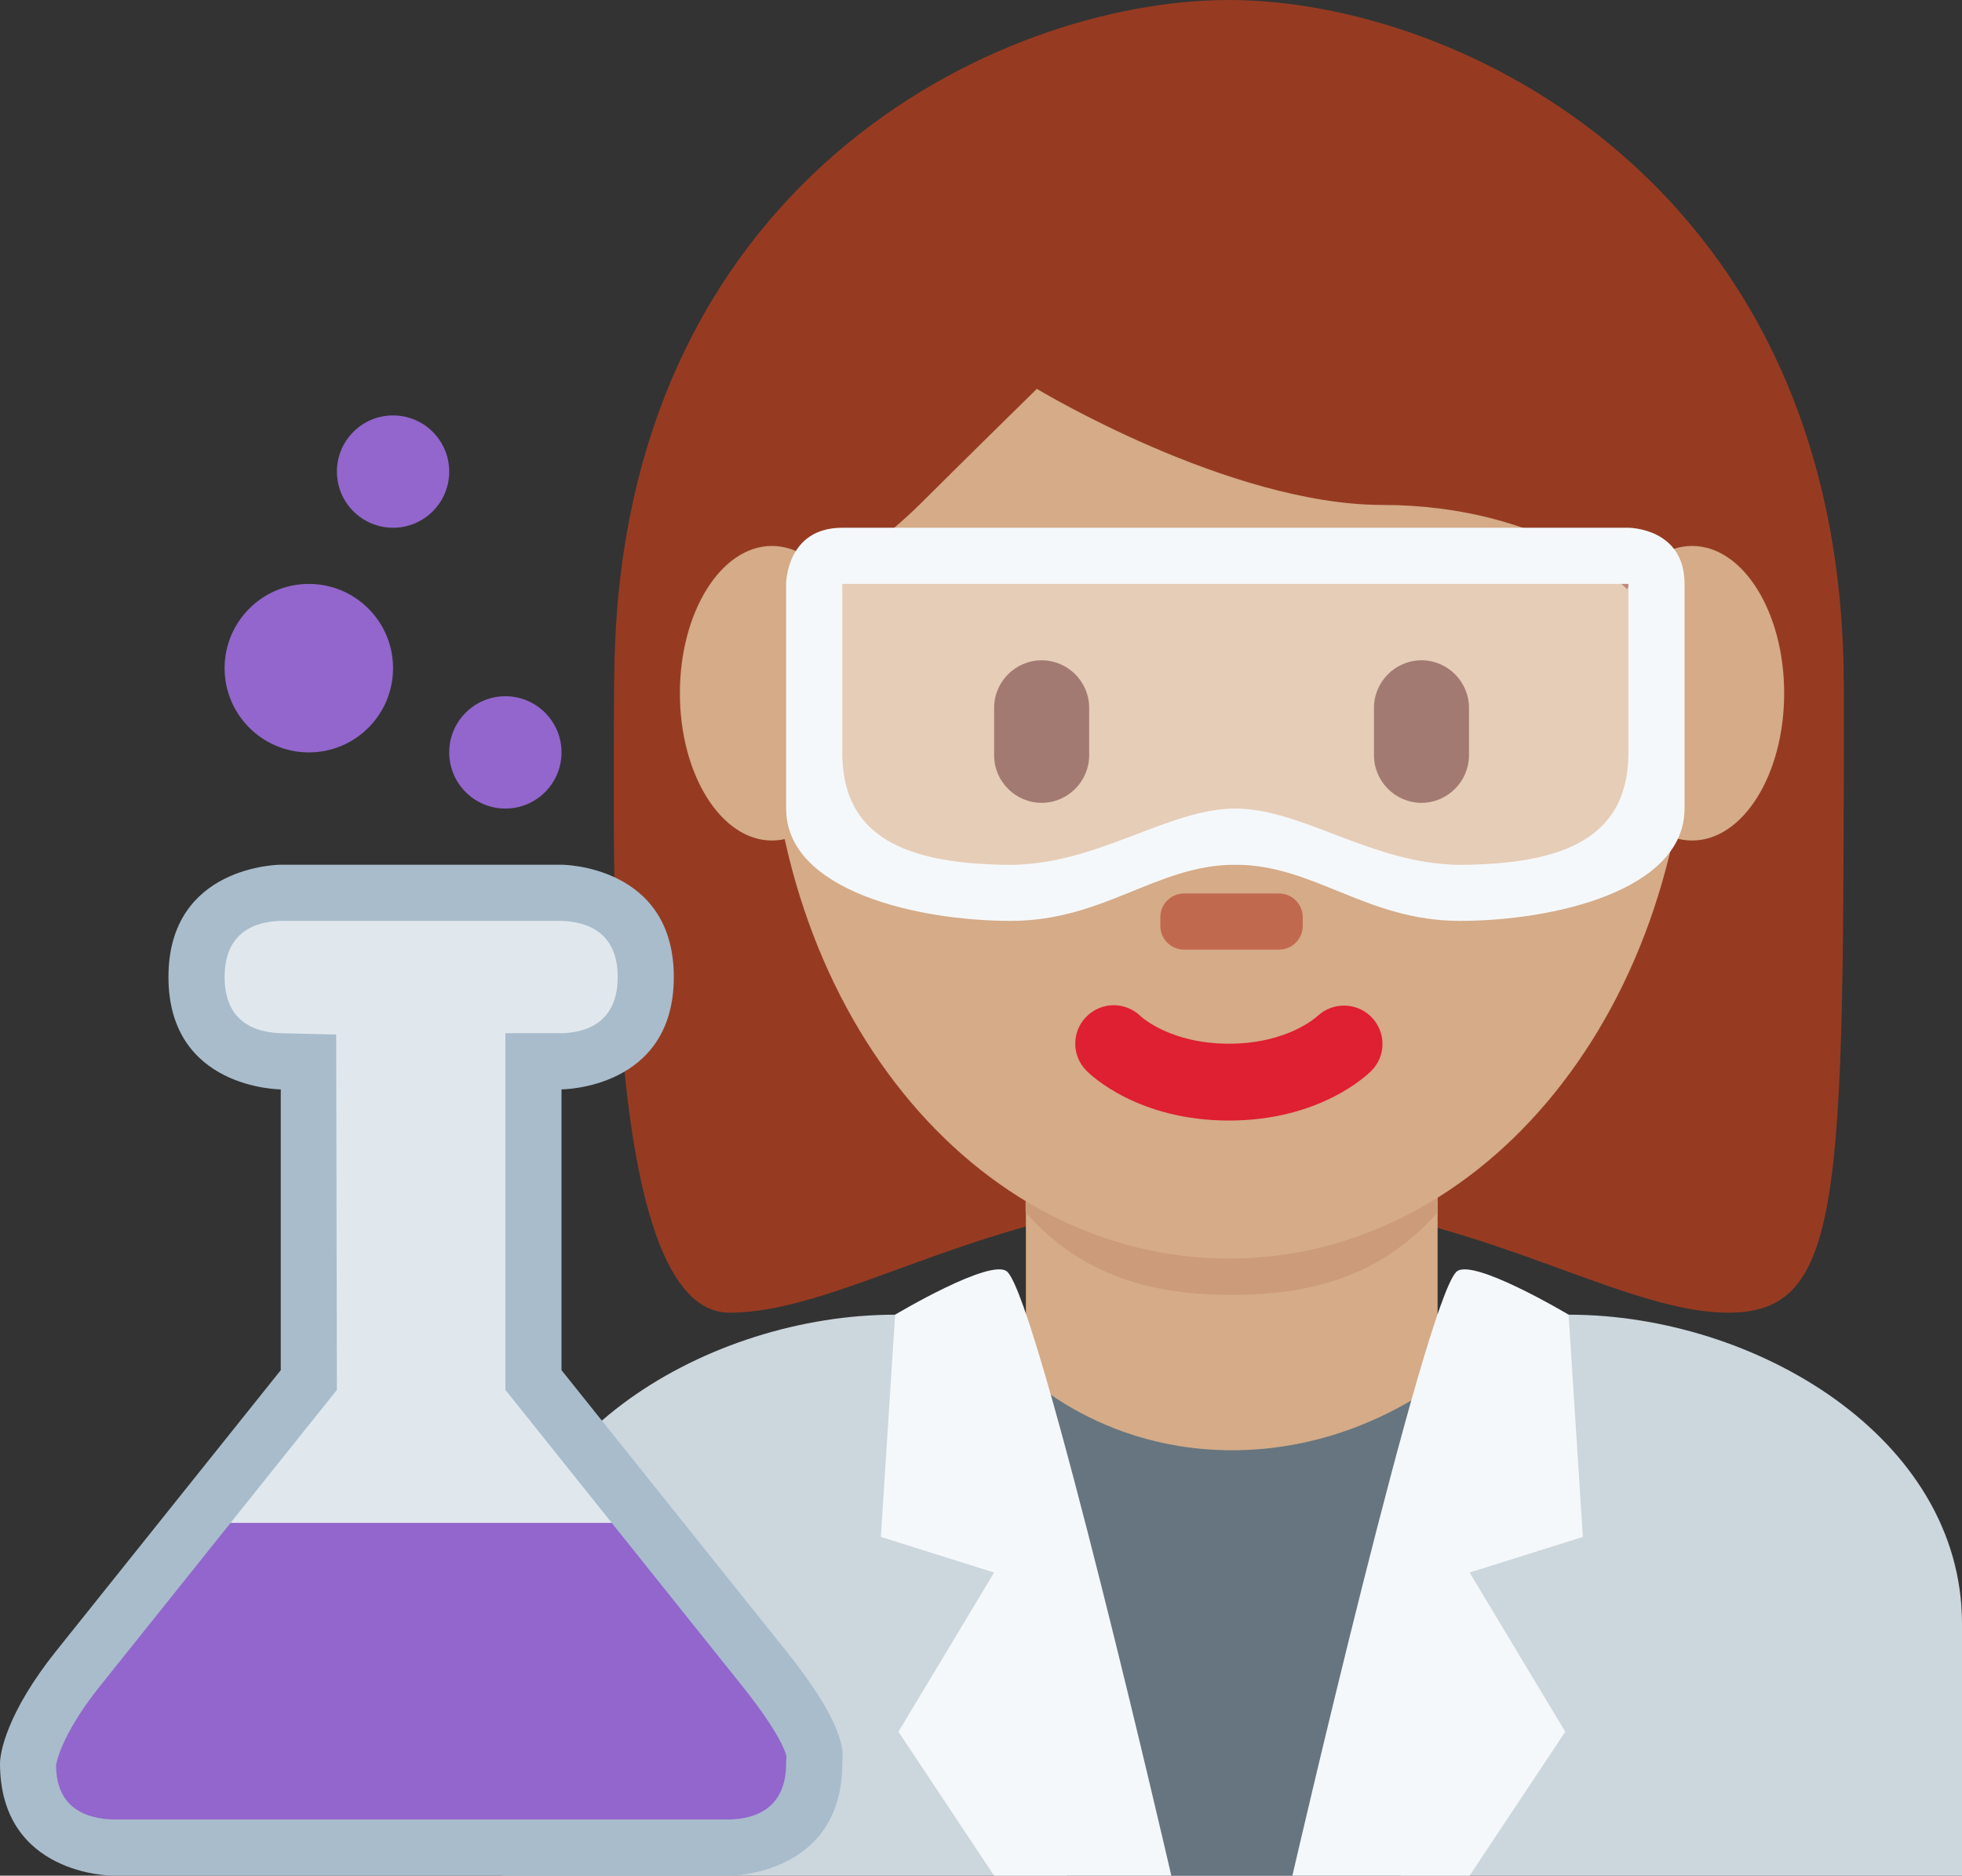 <?xml version="1.0" encoding="UTF-8" standalone="no"?>
<svg
   xmlns:dc="http://purl.org/dc/elements/1.1/"
   xmlns:cc="http://creativecommons.org/ns#"
   xmlns:rdf="http://www.w3.org/1999/02/22-rdf-syntax-ns#"
   xmlns:svg="http://www.w3.org/2000/svg"
   xmlns="http://www.w3.org/2000/svg"
   xmlns:sodipodi="http://sodipodi.sourceforge.net/DTD/sodipodi-0.dtd"
   xmlns:inkscape="http://www.inkscape.org/namespaces/inkscape"
   viewBox="0 0 34.941 33.397"
   id="svg2"
   version="1.1"
   inkscape:version="0.91 r13725"
   sodipodi:docname="1f469-1f3fd-200d-1f52c.svg"
   width="34.941"
   height="33.397">
  <rect x="0" y="0" width="34.941" height="33.397" fill="#333333" stroke="none"/>
  <defs
     id="defs46" />
  <sodipodi:namedview
     pagecolor="#ffffff"
     bordercolor="#666666"
     borderopacity="1"
     objecttolerance="10"
     gridtolerance="10"
     guidetolerance="10"
     inkscape:pageopacity="0"
     inkscape:pageshadow="2"
     inkscape:window-width="640"
     inkscape:window-height="480"
     id="namedview44"
     showgrid="false"
     inkscape:zoom="6.5555556"
     inkscape:cx="18"
     inkscape:cy="18"
     inkscape:window-x="0"
     inkscape:window-y="0"
     inkscape:window-maximized="0"
     inkscape:current-layer="svg2" />
  <path
     d="m 34.941,33.397 0,-4.488 c 0,-3.314 -3.685,-5.5 -7,-5.5 l -12,0 c -3.313,0 -7,2.186 -7,5.5 l 0,4.488 26,0 z"
     id="path4"
     inkscape:connector-curvature="0"
     style="fill:#ccd6dd" />
  <path
     d="m 21.887,1.478 c 4.104,0 10.947,2.053 10.947,10.947 0,8.895 0,10.948 -2.053,10.948 -2.053,0 -4.79,-2.053 -8.895,-2.053 -4.105,0 -6.785,2.053 -8.895,2.053 -2.287,0 -2.053,-8.211 -2.053,-10.948 0,-8.894 6.843,-10.947 10.949,-10.947"
     id="path6"
     inkscape:connector-curvature="0"
     style="fill:#963b22" />
  <path
     d="m 18.27,25.887 c 1.466,1.064 5.866,1.064 7.332,0 l 0,-5.664 -7.332,0 0,5.664 z"
     id="path8"
     inkscape:connector-curvature="0"
     style="fill:#d5ab88" />
  <path
     d="m 18.264,21.587 c 1.022,1.156 2.29,1.469 3.668,1.469 1.379,0 2.647,-0.312 3.67,-1.469 l 0,-2.936 -7.338,0 0,2.936 z"
     id="path10"
     inkscape:connector-curvature="0"
     style="fill:#cc9b7a" />
  <path
     d="m 13.675,12.126 c 0,-5.834 3.676,-10.563 8.211,-10.563 4.533,0 8.209,4.73 8.209,10.563 0,5.833 -3.676,10.284 -8.209,10.284 -4.534,0.001 -8.211,-4.451 -8.211,-10.284"
     id="path12"
     inkscape:connector-curvature="0"
     style="fill:#d5ab88" />
  <path
     d="m 21.887,19.952 c -1.606,0 -2.447,-0.795 -2.537,-0.885 -0.268,-0.268 -0.268,-0.701 0,-0.967 0.266,-0.266 0.692,-0.268 0.961,-0.008 0.035,0.033 0.551,0.492 1.576,0.492 1.038,0 1.555,-0.473 1.576,-0.492 0.273,-0.256 0.703,-0.248 0.963,0.02 0.26,0.268 0.26,0.691 -0.004,0.955 -0.09,0.09 -0.93,0.885 -2.535,0.885"
     id="path14"
     inkscape:connector-curvature="0"
     style="fill:#df1f32" />
  <path
     d="m 11.667,15.409 c -0.021,-1 -0.044,-0.224 -0.044,-0.465 0,-3.422 2.053,0.494 2.053,-1.943 0,-2.439 1.368,-2.683 2.736,-4.051 0.685,-0.684 2.053,-2.026 2.053,-2.026 0,0 3.421,2.067 6.158,2.067 2.736,0 5.474,1.375 5.474,4.112 0,2.736 2.053,-1.584 2.053,1.837 0,0.244 -0.022,-0.531 -0.04,0.469 l 0.719,0 c 0.006,-2 0.006,-1.924 0.006,-3.202 C 32.835,3.312 25.993,0 21.887,0 17.783,0 10.94,3.257 10.94,12.152 c 0,0.793 -0.02,1.257 0.008,3.257 l 0.719,0 z"
     id="path16"
     inkscape:connector-curvature="0"
     style="fill:#963b22" />
  <path
     d="m 15.386,12.344 c 0,1.448 -0.734,2.622 -1.639,2.622 -0.905,0 -1.639,-1.174 -1.639,-2.622 0,-1.448 0.734,-2.623 1.639,-2.623 0.905,0 1.639,1.175 1.639,2.623 m 16.388,0 c 0,1.448 -0.733,2.622 -1.639,2.622 -0.905,0 -1.639,-1.174 -1.639,-2.622 0,-1.448 0.733,-2.623 1.639,-2.623 0.906,0 1.639,1.175 1.639,2.623"
     id="path18"
     inkscape:connector-curvature="0"
     style="fill:#d5ab88" />
  <path
     d="m 18.55,14.295 c -0.465,0 -0.846,-0.381 -0.846,-0.847 l 0,-0.845 c 0,-0.465 0.381,-0.846 0.846,-0.846 0.466,0 0.847,0.381 0.847,0.846 l 0,0.845 c -10e-4,0.467 -0.381,0.847 -0.847,0.847 m 6.765,0 c -0.465,0 -0.846,-0.381 -0.846,-0.847 l 0,-0.845 c 0,-0.465 0.381,-0.846 0.846,-0.846 0.465,0 0.846,0.381 0.846,0.846 l 0,0.845 c -0.001,0.467 -0.382,0.847 -0.846,0.847"
     id="path20"
     inkscape:connector-curvature="0"
     style="fill:#662113" />
  <path
     d="m 22.777,16.909 -1.69,0 c -0.233,0 -0.423,-0.189 -0.423,-0.424 l 0,-0.152 c 0,-0.234 0.189,-0.424 0.423,-0.424 l 1.69,0 c 0.233,0 0.424,0.19 0.424,0.424 l 0,0.152 c 0,0.234 -0.19,0.424 -0.424,0.424"
     id="path22"
     inkscape:connector-curvature="0"
     style="fill:#c1694f" />
  <path
     d="m 19,33.397 -1.059,-9.219 c 0,0 1.41,1.645 4,1.645 2.59,0 4.219,-1.645 4.219,-1.645 l -1.222,9.219 -5.938,0 z"
     id="path24"
     inkscape:connector-curvature="0"
     style="fill:#66757f" />
  <path
     d="m 17.941,22.647 c 0.567,0.566 2.919,10.75 2.919,10.75 l -3.156,0 L 16,30.835 17.704,28 15.687,27.366 15.941,23.409 c 0,0 1.729,-1.033 2,-0.762 m 7.994,0 c -0.567,0.566 -2.919,10.75 -2.919,10.75 l 3.156,0 1.704,-2.562 L 26.172,28 28.189,27.366 27.935,23.409 c 0,0 -1.73,-1.033 -2,-0.762"
     id="path26"
     inkscape:connector-curvature="0"
     style="fill:#f5f8fa" />
  <path
     d="m 14.753,10.147 14.5,0 0,5.25 -14.5,0 z"
     id="path28"
     inkscape:connector-curvature="0"
     style="opacity:0.4;fill:#ffffff" />
  <path
     d="m 29,9.397 -14,0 c -1,0 -1,1 -1,1 l 0,4 c 0,1.461 2.333,2 4,2 1.667,0 2.599,-1 4,-1 1.401,0 2.333,1 4,1 1.667,0 4,-0.539 4,-2 l 0,-4 c 0,-1.001 -1,-1 -1,-1 z m 0,4 c 0,1.325 -0.852,2 -3,2 -1.539,0 -2.804,-1 -4,-1 -1.196,0 -2.461,1 -4,1 -2.148,0 -3,-0.675 -3,-2 l 0,-3 14,0 0,3 z"
     id="path30"
     inkscape:connector-curvature="0"
     style="fill:#f5f8fa" />
  <circle
     cx="7"
     cy="8.397"
     r="1"
     id="circle32"
     style="fill:#9266cc" />
  <circle
     cx="9"
     cy="13.397"
     r="1"
     id="circle34"
     style="fill:#9266cc" />
  <circle
     cx="5.5"
     cy="11.897"
     r="1.5"
     id="circle36"
     style="fill:#9266cc" />
  <path
     d="m 10,15.397 -5,0 c 0,0 -2,0 -2,2 0,2 2,2 2,2 l 0,5 -4,5 c -0.883,1.104 -1,1.821 -1,2 0,2 2,2 2,2 l 11,0 c 0,0 2,0 2,-2 0,-0.134 0.153,-0.559 -1,-2 l -4,-5 0,-5 c 0,0 2,0 2,-2 0,-2 -2,-2 -2,-2 z"
     id="path38"
     inkscape:connector-curvature="0"
     style="fill:#a8bccc" />
  <path
     d="m 9,24.748 0,-6.351 1,0 c 0.449,-0.012 1,-0.194 1,-1 0,-0.803 -0.547,-0.987 -1.008,-1 l -4.992,0 c -0.45,0.012 -1,0.194 -1,1 0,0.806 0.55,0.988 1.012,1 L 5.987,18.421 6,24.748 4.106,27.116 7.5,30.616 10.894,27.116 9,24.748 Z"
     id="path40"
     inkscape:connector-curvature="0"
     style="fill:#e1e8ed" />
  <path
     d="M 0.999,31.431 C 1,32.203 1.55,32.385 2.012,32.397 l 10.988,0 c 0.449,-0.012 1,-0.194 1,-1 l 0,-0.041 0.006,-0.082 c 0,-0.003 -0.055,-0.337 -0.787,-1.252 l -2.325,-2.906 -6.788,0 -2.325,2.906 c -0.719,0.899 -0.782,1.404 -0.782,1.409 z"
     id="path42"
     inkscape:connector-curvature="0"
     style="fill:#9266cc" />
</svg>
